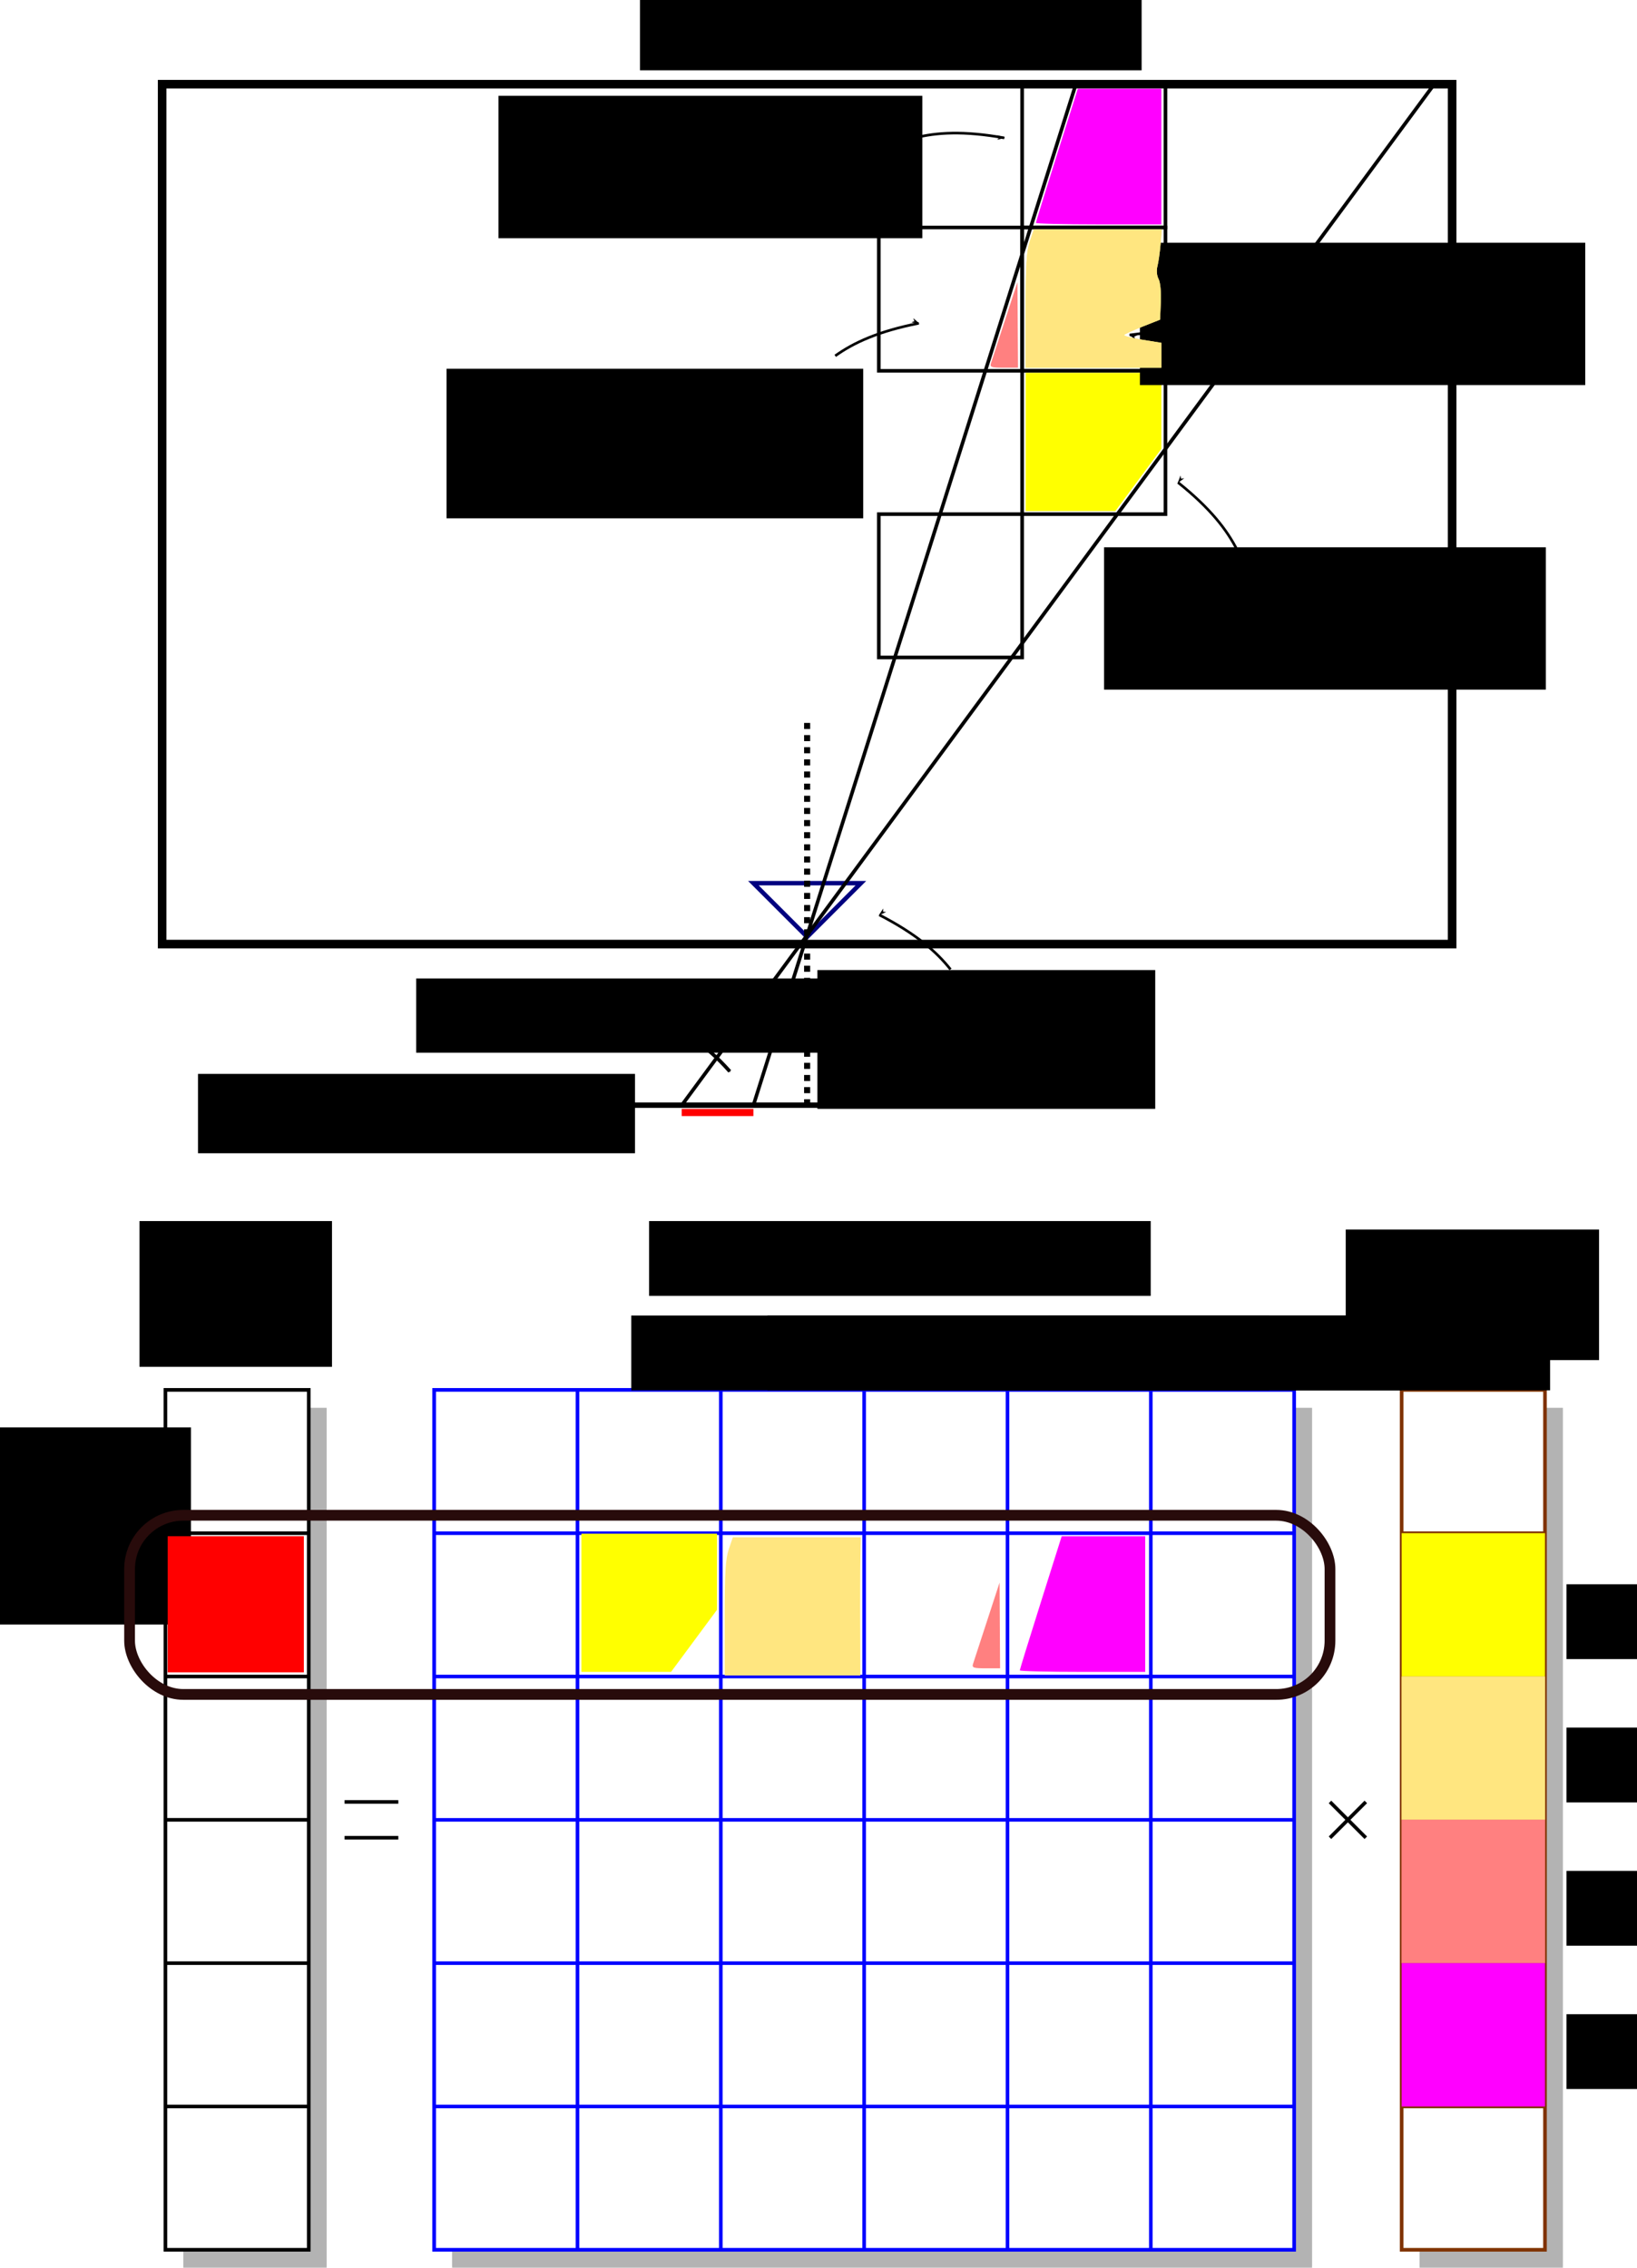 <?xml version="1.0" encoding="UTF-8" standalone="no"?>
<!-- Created with Inkscape (http://www.inkscape.org/) -->

<svg
   xmlns:dc="http://purl.org/dc/elements/1.1/"
   xmlns:cc="http://creativecommons.org/ns#"
   xmlns:rdf="http://www.w3.org/1999/02/22-rdf-syntax-ns#"
   xmlns:svg="http://www.w3.org/2000/svg"
   xmlns="http://www.w3.org/2000/svg"
   xmlns:xlink="http://www.w3.org/1999/xlink"
   xmlns:sodipodi="http://sodipodi.sourceforge.net/DTD/sodipodi-0.dtd"
   xmlns:inkscape="http://www.inkscape.org/namespaces/inkscape"
   width="456.843"
   height="632.919"
   id="svg2"
   version="1.1"
   inkscape:version="0.48.2 r9819"
   sodipodi:docname="sensor.svg"
   style="display:inline">
  <defs
     id="defs4">
    <pattern
       inkscape:collect="always"
       xlink:href="#pattern6591"
       id="pattern6595"
       patternTransform="matrix(5.5,0,0,5.5,1469.003,195.231)" />
    <pattern
       inkscape:collect="always"
       xlink:href="#pattern6585"
       id="pattern6591"
       patternTransform="matrix(5.5,0,0,5.5,1469.003,195.231)" />
    <pattern
       inkscape:collect="always"
       xlink:href="#pattern6585"
       id="pattern6589"
       patternTransform="matrix(2.5,0,0,3,1469.003,155.231)" />
    <pattern
       inkscape:collect="always"
       xlink:href="#pattern6579"
       id="pattern6585"
       patternTransform="matrix(2.5,0,0,3,1469.003,155.231)" />
    <pattern
       inkscape:collect="always"
       xlink:href="#pattern6579"
       id="pattern6583"
       patternTransform="matrix(4,0,0,4,1469.003,115.231)" />
    <pattern
       inkscape:collect="always"
       xlink:href="#Polkadots-large"
       id="pattern6579"
       patternTransform="matrix(4,0,0,4,1469.003,115.231)" />
    <pattern
       inkscape:stockid="Polka dots, large"
       id="Polkadots-large"
       patternTransform="translate(0,0) scale(10,10)"
       height="10"
       width="10"
       patternUnits="userSpaceOnUse"
       inkscape:collect="always">
      <circle
         id="circle5930"
         r="0.45"
         cy="0.810"
         cx="2.567"
         style="fill:black;stroke:none" />
      <circle
         id="circle5932"
         r="0.45"
         cy="2.33"
         cx="3.048"
         style="fill:black;stroke:none" />
      <circle
         id="circle5934"
         r="0.45"
         cy="2.415"
         cx="4.418"
         style="fill:black;stroke:none" />
      <circle
         id="circle5936"
         r="0.45"
         cy="3.029"
         cx="1.844"
         style="fill:black;stroke:none" />
      <circle
         id="circle5938"
         r="0.45"
         cy="1.363"
         cx="6.08"
         style="fill:black;stroke:none" />
      <circle
         id="circle5940"
         r="0.45"
         cy="4.413"
         cx="5.819"
         style="fill:black;stroke:none" />
      <circle
         id="circle5942"
         r="0.45"
         cy="4.048"
         cx="4.305"
         style="fill:black;stroke:none" />
      <circle
         id="circle5944"
         r="0.45"
         cy="3.045"
         cx="5.541"
         style="fill:black;stroke:none" />
      <circle
         id="circle5946"
         r="0.45"
         cy="5.527"
         cx="4.785"
         style="fill:black;stroke:none" />
      <circle
         id="circle5948"
         r="0.45"
         cy="5.184"
         cx="2.667"
         style="fill:black;stroke:none" />
      <circle
         id="circle5950"
         r="0.45"
         cy="1.448"
         cx="7.965"
         style="fill:black;stroke:none" />
      <circle
         id="circle5952"
         r="0.45"
         cy="5.049"
         cx="7.047"
         style="fill:black;stroke:none" />
      <circle
         id="circle5954"
         r="0.45"
         cy="0.895"
         cx="4.340"
         style="fill:black;stroke:none" />
      <circle
         id="circle5956"
         r="0.45"
         cy="0.340"
         cx="7.125"
         style="fill:black;stroke:none" />
      <circle
         id="circle5958"
         r="0.45"
         cy="1.049"
         cx="9.553"
         style="fill:black;stroke:none" />
      <circle
         id="circle5960"
         r="0.45"
         cy="2.689"
         cx="7.006"
         style="fill:black;stroke:none" />
      <circle
         id="circle5962"
         r="0.45"
         cy="2.689"
         cx="8.909"
         style="fill:black;stroke:none" />
      <circle
         id="circle5964"
         r="0.45"
         cy="4.407"
         cx="9.315"
         style="fill:black;stroke:none" />
      <circle
         id="circle5966"
         r="0.45"
         cy="3.870"
         cx="7.820"
         style="fill:black;stroke:none" />
      <circle
         id="circle5968"
         r="0.45"
         cy="5.948"
         cx="8.270"
         style="fill:black;stroke:none" />
      <circle
         id="circle5970"
         r="0.45"
         cy="7.428"
         cx="7.973"
         style="fill:black;stroke:none" />
      <circle
         id="circle5972"
         r="0.45"
         cy="8.072"
         cx="9.342"
         style="fill:black;stroke:none" />
      <circle
         id="circle5974"
         r="0.45"
         cy="9.315"
         cx="8.206"
         style="fill:black;stroke:none" />
      <circle
         id="circle5976"
         r="0.45"
         cy="9.475"
         cx="9.682"
         style="fill:black;stroke:none" />
      <circle
         id="circle5978"
         r="0.45"
         cy="6.186"
         cx="9.688"
         style="fill:black;stroke:none" />
      <circle
         id="circle5980"
         r="0.45"
         cy="6.296"
         cx="3.379"
         style="fill:black;stroke:none" />
      <circle
         id="circle5982"
         r="0.45"
         cy="8.204"
         cx="2.871"
         style="fill:black;stroke:none" />
      <circle
         id="circle5984"
         r="0.45"
         cy="8.719"
         cx="4.59"
         style="fill:black;stroke:none" />
      <circle
         id="circle5986"
         r="0.45"
         cy="9.671"
         cx="3.181"
         style="fill:black;stroke:none" />
      <circle
         id="circle5988"
         r="0.45"
         cy="7.315"
         cx="5.734"
         style="fill:black;stroke:none" />
      <circle
         id="circle5990"
         r="0.45"
         cy="6.513"
         cx="6.707"
         style="fill:black;stroke:none" />
      <circle
         id="circle5992"
         r="0.45"
         cy="9.670"
         cx="5.730"
         style="fill:black;stroke:none" />
      <circle
         id="circle5994"
         r="0.45"
         cy="8.373"
         cx="6.535"
         style="fill:black;stroke:none" />
      <circle
         id="circle5996"
         r="0.45"
         cy="7.154"
         cx="4.37"
         style="fill:black;stroke:none" />
      <circle
         id="circle5998"
         r="0.45"
         cy="7.25"
         cx="0.622"
         style="fill:black;stroke:none" />
      <circle
         id="circle6000"
         r="0.45"
         cy="5.679"
         cx="0.831"
         style="fill:black;stroke:none" />
      <circle
         id="circle6002"
         r="0.45"
         cy="8.519"
         cx="1.257"
         style="fill:black;stroke:none" />
      <circle
         id="circle6004"
         r="0.45"
         cy="6.877"
         cx="1.989"
         style="fill:black;stroke:none" />
      <circle
         id="circle6006"
         r="0.45"
         cy="3.181"
         cx="0.374"
         style="fill:black;stroke:none" />
      <circle
         id="circle6008"
         r="0.45"
         cy="1.664"
         cx="1.166"
         style="fill:black;stroke:none" />
      <circle
         id="circle6010"
         r="0.45"
         cy="0.093"
         cx="1.151"
         style="fill:black;stroke:none" />
      <circle
         id="circle6012"
         r="0.45"
         cy="10.093"
         cx="1.151"
         style="fill:black;stroke:none" />
      <circle
         id="circle6014"
         r="0.45"
         cy="4.451"
         cx="1.302"
         style="fill:black;stroke:none" />
      <circle
         id="circle6016"
         r="0.45"
         cy="3.763"
         cx="3.047"
         style="fill:black;stroke:none" />
    </pattern>
    <pattern
       inkscape:collect="always"
       xlink:href="#pattern6332"
       id="pattern6483"
       patternTransform="matrix(4.395,2.616,-8.79,14.767,29.003,15.231)" />
    <pattern
       inkscape:collect="always"
       xlink:href="#Strips1_1"
       id="pattern6332"
       patternTransform="matrix(7.292,6.843,-6.843,7.292,29.003,15.231)" />
    <pattern
       inkscape:stockid="Stripes 1:1"
       id="Strips1_1"
       patternTransform="translate(0,0) scale(10,10)"
       height="1"
       width="2"
       patternUnits="userSpaceOnUse"
       inkscape:collect="always">
      <rect
         id="rect5480"
         height="2"
         width="1"
         y="-0.5"
         x="0"
         style="fill:black;stroke:none" />
    </pattern>
    <marker
       inkscape:stockid="Arrow1Mstart"
       orient="auto"
       refY="0"
       refX="0"
       id="Arrow1Mstart"
       style="overflow:visible">
      <path
         id="path3853"
         d="M 0,0 5,-5 -12.5,0 5,5 0,0 z"
         style="fill-rule:evenodd;stroke:#000000;stroke-width:1pt;marker-start:none"
         transform="matrix(0.4,0,0,0.4,4,0)"
         inkscape:connector-curvature="0" />
    </marker>
    <marker
       inkscape:stockid="Arrow1Lstart"
       orient="auto"
       refY="0"
       refX="0"
       id="Arrow1Lstart"
       style="overflow:visible">
      <path
         id="path3847"
         d="M 0,0 5,-5 -12.5,0 5,5 0,0 z"
         style="fill-rule:evenodd;stroke:#000000;stroke-width:1pt;marker-start:none"
         transform="matrix(0.8,0,0,0.8,10,0)"
         inkscape:connector-curvature="0" />
    </marker>
    <marker
       inkscape:stockid="Arrow2Lend"
       orient="auto"
       refY="0"
       refX="0"
       id="Arrow2Lend"
       style="overflow:visible">
      <path
         id="path3868"
         style="font-size:12px;fill-rule:evenodd;stroke-width:0.625;stroke-linejoin:round"
         d="M 8.719,4.034 -2.207,0.016 8.719,-4.002 c -1.745,2.372 -1.735,5.617 -6e-7,8.035 z"
         transform="matrix(-1.1,0,0,-1.1,-1.1,0)"
         inkscape:connector-curvature="0" />
    </marker>
    <linearGradient
       id="linearGradient3885">
      <stop
         id="stop3887"
         offset="0"
         style="stop-color:#3234e7;stop-opacity:0.554;" />
      <stop
         id="stop3889"
         offset="1"
         style="stop-color:#fbfaff;stop-opacity:1;" />
    </linearGradient>
    <linearGradient
       id="linearGradient5178">
      <stop
         style="stop-color:#ffffff;stop-opacity:1;"
         offset="0"
         id="stop5180" />
      <stop
         style="stop-color:#ffffff;stop-opacity:0;"
         offset="1"
         id="stop5182" />
    </linearGradient>
    <marker
       inkscape:stockid="Arrow1Mend"
       orient="auto"
       refY="0"
       refX="0"
       id="Arrow1Mend"
       style="overflow:visible">
      <path
         id="path3782"
         d="M 0,0 5,-5 -12.5,0 5,5 0,0 z"
         style="fill-rule:evenodd;stroke:#000000;stroke-width:1pt;marker-start:none"
         transform="matrix(-0.4,0,0,-0.4,-4,0)"
         inkscape:connector-curvature="0" />
    </marker>
    <marker
       inkscape:stockid="Arrow1Mend"
       orient="auto"
       refY="0"
       refX="0"
       id="Arrow1Mend-6"
       style="overflow:visible">
      <path
         inkscape:connector-curvature="0"
         id="path3782-5"
         d="M 0,0 5,-5 -12.5,0 5,5 0,0 z"
         style="fill-rule:evenodd;stroke:#000000;stroke-width:1pt;marker-start:none"
         transform="matrix(-0.4,0,0,-0.4,-4,0)" />
    </marker>
    <marker
       inkscape:stockid="Arrow1Mend"
       orient="auto"
       refY="0"
       refX="0"
       id="Arrow1Mend-8"
       style="overflow:visible">
      <path
         inkscape:connector-curvature="0"
         id="path3782-59"
         d="M 0,0 5,-5 -12.5,0 5,5 0,0 z"
         style="fill-rule:evenodd;stroke:#000000;stroke-width:1pt;marker-start:none"
         transform="matrix(-0.4,0,0,-0.4,-4,0)" />
    </marker>
    <marker
       inkscape:stockid="Arrow1Lstart"
       orient="auto"
       refY="0"
       refX="0"
       id="Arrow1Lstart-0"
       style="overflow:visible">
      <path
         id="path3847-4"
         d="M 0,0 5,-5 -12.5,0 5,5 0,0 z"
         style="fill-rule:evenodd;stroke:#000000;stroke-width:1pt;marker-start:none"
         transform="matrix(0.8,0,0,0.8,10,0)"
         inkscape:connector-curvature="0" />
    </marker>
    <marker
       inkscape:stockid="Arrow1Lstart"
       orient="auto"
       refY="0"
       refX="0"
       id="Arrow1Lstart-6"
       style="overflow:visible">
      <path
         id="path3847-42"
         d="M 0,0 5,-5 -12.5,0 5,5 0,0 z"
         style="fill-rule:evenodd;stroke:#000000;stroke-width:1pt;marker-start:none"
         transform="matrix(0.8,0,0,0.8,10,0)"
         inkscape:connector-curvature="0" />
    </marker>
    <marker
       inkscape:stockid="Arrow1Lstart"
       orient="auto"
       refY="0"
       refX="0"
       id="Arrow1Lstart-9"
       style="overflow:visible">
      <path
         id="path3847-5"
         d="M 0,0 5,-5 -12.5,0 5,5 0,0 z"
         style="fill-rule:evenodd;stroke:#000000;stroke-width:1pt;marker-start:none"
         transform="matrix(0.8,0,0,0.8,10,0)"
         inkscape:connector-curvature="0" />
    </marker>
    <marker
       inkscape:stockid="Arrow1Lstart"
       orient="auto"
       refY="0"
       refX="0"
       id="Arrow1Lstart-2"
       style="overflow:visible">
      <path
         id="path3847-9"
         d="M 0,0 5,-5 -12.5,0 5,5 0,0 z"
         style="fill-rule:evenodd;stroke:#000000;stroke-width:1pt;marker-start:none"
         transform="matrix(0.8,0,0,0.8,10,0)"
         inkscape:connector-curvature="0" />
    </marker>
    <marker
       inkscape:stockid="Arrow1Lstart"
       orient="auto"
       refY="0"
       refX="0"
       id="Arrow1Lstart-1"
       style="overflow:visible">
      <path
         id="path3847-0"
         d="M 0,0 5,-5 -12.5,0 5,5 0,0 z"
         style="fill-rule:evenodd;stroke:#000000;stroke-width:1pt;marker-start:none"
         transform="matrix(0.8,0,0,0.8,10,0)"
         inkscape:connector-curvature="0" />
    </marker>
    <marker
       inkscape:stockid="Arrow1Lstart"
       orient="auto"
       refY="0"
       refX="0"
       id="marker4886"
       style="overflow:visible">
      <path
         id="path4888"
         d="M 0,0 5,-5 -12.5,0 5,5 0,0 z"
         style="fill-rule:evenodd;stroke:#000000;stroke-width:1pt;marker-start:none"
         transform="matrix(0.8,0,0,0.8,10,0)"
         inkscape:connector-curvature="0" />
    </marker>
    <marker
       inkscape:stockid="Arrow1Lstart"
       orient="auto"
       refY="0"
       refX="0"
       id="marker4890"
       style="overflow:visible">
      <path
         id="path4892"
         d="M 0,0 5,-5 -12.5,0 5,5 0,0 z"
         style="fill-rule:evenodd;stroke:#000000;stroke-width:1pt;marker-start:none"
         transform="matrix(0.8,0,0,0.8,10,0)"
         inkscape:connector-curvature="0" />
    </marker>
    <marker
       inkscape:stockid="Arrow1Lstart"
       orient="auto"
       refY="0"
       refX="0"
       id="marker4894"
       style="overflow:visible">
      <path
         id="path4896"
         d="M 0,0 5,-5 -12.5,0 5,5 0,0 z"
         style="fill-rule:evenodd;stroke:#000000;stroke-width:1pt;marker-start:none"
         transform="matrix(0.8,0,0,0.8,10,0)"
         inkscape:connector-curvature="0" />
    </marker>
    <marker
       inkscape:stockid="Arrow1Lstart"
       orient="auto"
       refY="0"
       refX="0"
       id="marker4898"
       style="overflow:visible">
      <path
         id="path4900"
         d="M 0,0 5,-5 -12.5,0 5,5 0,0 z"
         style="fill-rule:evenodd;stroke:#000000;stroke-width:1pt;marker-start:none"
         transform="matrix(0.8,0,0,0.8,10,0)"
         inkscape:connector-curvature="0" />
    </marker>
    <marker
       inkscape:stockid="Arrow1Mstart"
       orient="auto"
       refY="0"
       refX="0"
       id="Arrow1Mstart-4"
       style="overflow:visible">
      <path
         inkscape:connector-curvature="0"
         id="path3853-4"
         d="M 0,0 5,-5 -12.5,0 5,5 0,0 z"
         style="fill-rule:evenodd;stroke:#000000;stroke-width:1pt;marker-start:none"
         transform="matrix(0.4,0,0,0.4,4,0)" />
    </marker>
    <marker
       inkscape:stockid="Arrow1Mend"
       orient="auto"
       refY="0"
       refX="0"
       id="Arrow1Mend-8-6"
       style="overflow:visible">
      <path
         inkscape:connector-curvature="0"
         id="path3782-59-4"
         d="M 0,0 5,-5 -12.5,0 5,5 0,0 z"
         style="fill-rule:evenodd;stroke:#000000;stroke-width:1pt;marker-start:none"
         transform="matrix(-0.4,0,0,-0.4,-4,0)" />
    </marker>
    <marker
       inkscape:stockid="Arrow1Lstart"
       orient="auto"
       refY="0"
       refX="0"
       id="Arrow1Lstart-67"
       style="overflow:visible">
      <path
         id="path3847-3"
         d="M 0,0 5,-5 -12.5,0 5,5 0,0 z"
         style="fill-rule:evenodd;stroke:#000000;stroke-width:1pt;marker-start:none"
         transform="matrix(0.8,0,0,0.8,10,0)"
         inkscape:connector-curvature="0" />
    </marker>
    <marker
       inkscape:stockid="Arrow1Mend"
       orient="auto"
       refY="0"
       refX="0"
       id="Arrow1Mend-8-1"
       style="overflow:visible">
      <path
         inkscape:connector-curvature="0"
         id="path3782-59-7"
         d="M 0,0 5,-5 -12.5,0 5,5 0,0 z"
         style="fill-rule:evenodd;stroke:#000000;stroke-width:1pt;marker-start:none"
         transform="matrix(-0.4,0,0,-0.4,-4,0)" />
    </marker>
    <marker
       inkscape:stockid="Arrow1Lstart"
       orient="auto"
       refY="0"
       refX="0"
       id="Arrow1Lstart-17"
       style="overflow:visible">
      <path
         id="path3847-40"
         d="M 0,0 5,-5 -12.5,0 5,5 0,0 z"
         style="fill-rule:evenodd;stroke:#000000;stroke-width:1pt;marker-start:none"
         transform="matrix(0.8,0,0,0.8,10,0)"
         inkscape:connector-curvature="0" />
    </marker>
    <marker
       inkscape:stockid="Arrow1Mend"
       orient="auto"
       refY="0"
       refX="0"
       id="Arrow1Mend-4"
       style="overflow:visible">
      <path
         id="path3782-55"
         d="M 0,0 5,-5 -12.5,0 5,5 0,0 z"
         style="fill-rule:evenodd;stroke:#000000;stroke-width:1pt;marker-start:none"
         transform="matrix(-0.4,0,0,-0.4,-4,0)"
         inkscape:connector-curvature="0" />
    </marker>
    <marker
       inkscape:stockid="Arrow1Mend"
       orient="auto"
       refY="0"
       refX="0"
       id="marker3062"
       style="overflow:visible">
      <path
         id="path3064"
         d="M 0,0 5,-5 -12.5,0 5,5 0,0 z"
         style="fill-rule:evenodd;stroke:#000000;stroke-width:1pt;marker-start:none"
         transform="matrix(-0.4,0,0,-0.4,-4,0)"
         inkscape:connector-curvature="0" />
    </marker>
    <marker
       inkscape:stockid="Arrow1Mend"
       orient="auto"
       refY="0"
       refX="0"
       id="marker3066"
       style="overflow:visible">
      <path
         id="path3068"
         d="M 0,0 5,-5 -12.5,0 5,5 0,0 z"
         style="fill-rule:evenodd;stroke:#000000;stroke-width:1pt;marker-start:none"
         transform="matrix(-0.4,0,0,-0.4,-4,0)"
         inkscape:connector-curvature="0" />
    </marker>
    <radialGradient
       inkscape:collect="always"
       xlink:href="#linearGradient8662"
       id="radialGradient8668"
       cx="24.837"
       cy="36.421"
       fx="24.837"
       fy="36.421"
       r="15.645"
       gradientTransform="matrix(1,0,0,0.537,0,16.873)"
       gradientUnits="userSpaceOnUse" />
    <linearGradient
       id="linearGradient8662"
       inkscape:collect="always">
      <stop
         id="stop8664"
         offset="0"
         style="stop-color:#000000;stop-opacity:1;" />
      <stop
         id="stop8666"
         offset="1"
         style="stop-color:#000000;stop-opacity:0;" />
    </linearGradient>
    <radialGradient
       inkscape:collect="always"
       xlink:href="#linearGradient2591"
       id="radialGradient4554"
       gradientUnits="userSpaceOnUse"
       gradientTransform="matrix(0.843,0,0,1.02,37.427,-31.723)"
       cx="22.292"
       cy="32.798"
       fx="22.292"
       fy="32.798"
       r="16.956" />
    <linearGradient
       id="linearGradient2591">
      <stop
         id="stop2593"
         offset="0"
         style="stop-color:#729fcf;stop-opacity:1;" />
      <stop
         id="stop2595"
         offset="1"
         style="stop-color:#3465a4;stop-opacity:1;" />
    </linearGradient>
    <radialGradient
       inkscape:collect="always"
       xlink:href="#linearGradient8650"
       id="radialGradient4551"
       gradientUnits="userSpaceOnUse"
       gradientTransform="matrix(2.047,0,0,1.558,13.409,-29.653)"
       cx="19.701"
       cy="2.897"
       fx="19.701"
       fy="2.897"
       r="17.171" />
    <linearGradient
       id="linearGradient8650"
       inkscape:collect="always">
      <stop
         id="stop8652"
         offset="0"
         style="stop-color:#ffffff;stop-opacity:1;" />
      <stop
         id="stop8654"
         offset="1"
         style="stop-color:#ffffff;stop-opacity:0;" />
    </linearGradient>
    <marker
       inkscape:stockid="Arrow1Lstart"
       orient="auto"
       refY="0"
       refX="0"
       id="Arrow1Lstart-7"
       style="overflow:visible">
      <path
         id="path3847-6"
         d="M 0,0 5,-5 -12.5,0 5,5 0,0 z"
         style="fill-rule:evenodd;stroke:#000000;stroke-width:1pt;marker-start:none"
         transform="matrix(0.8,0,0,0.8,10,0)"
         inkscape:connector-curvature="0" />
    </marker>
    <marker
       inkscape:stockid="Arrow1Lstart"
       orient="auto"
       refY="0"
       refX="0"
       id="Arrow1Lstart-92"
       style="overflow:visible">
      <path
         id="path3847-7"
         d="M 0,0 5,-5 -12.5,0 5,5 0,0 z"
         style="fill-rule:evenodd;stroke:#000000;stroke-width:1pt;marker-start:none"
         transform="matrix(0.8,0,0,0.8,10,0)"
         inkscape:connector-curvature="0" />
    </marker>
    <marker
       inkscape:stockid="Arrow1Lstart"
       orient="auto"
       refY="0"
       refX="0"
       id="Arrow1Lstart-77"
       style="overflow:visible">
      <path
         id="path3847-93"
         d="M 0,0 5,-5 -12.5,0 5,5 0,0 z"
         style="fill-rule:evenodd;stroke:#000000;stroke-width:1pt;marker-start:none"
         transform="matrix(0.8,0,0,0.8,10,0)"
         inkscape:connector-curvature="0" />
    </marker>
    <marker
       inkscape:stockid="Arrow1Lstart"
       orient="auto"
       refY="0"
       refX="0"
       id="Arrow1Lstart-02"
       style="overflow:visible">
      <path
         id="path3847-48"
         d="M 0,0 5,-5 -12.5,0 5,5 0,0 z"
         style="fill-rule:evenodd;stroke:#000000;stroke-width:1pt;marker-start:none"
         transform="matrix(0.8,0,0,0.8,10,0)"
         inkscape:connector-curvature="0" />
    </marker>
    <marker
       inkscape:stockid="Arrow1Mend"
       orient="auto"
       refY="0"
       refX="0"
       id="Arrow1Mend-8-7"
       style="overflow:visible">
      <path
         inkscape:connector-curvature="0"
         id="path3782-59-40"
         d="M 0,0 5,-5 -12.5,0 5,5 0,0 z"
         style="fill-rule:evenodd;stroke:#000000;stroke-width:1pt;marker-start:none"
         transform="matrix(-0.4,0,0,-0.4,-4,0)" />
    </marker>
    <linearGradient
       id="linearGradient1442">
      <stop
         id="stop1444"
         offset="0"
         style="stop-color:#729fcf;stop-opacity:1;" />
      <stop
         id="stop1446"
         offset="1"
         style="stop-color:#3465a4;stop-opacity:1;" />
    </linearGradient>
  </defs>
  <sodipodi:namedview
     id="base"
     pagecolor="#ffffff"
     bordercolor="#666666"
     borderopacity="1.0"
     inkscape:pageopacity="0.0"
     inkscape:pageshadow="2"
     inkscape:zoom="1.0000001"
     inkscape:cx="170.19368"
     inkscape:cy="368.13387"
     inkscape:document-units="px"
     inkscape:current-layer="layer1"
     showgrid="true"
     inkscape:window-width="1366"
     inkscape:window-height="746"
     inkscape:window-x="-8"
     inkscape:window-y="-8"
     inkscape:window-maximized="1"
     fit-margin-top="0"
     fit-margin-left="0"
     fit-margin-right="0"
     fit-margin-bottom="0"
     inkscape:snap-grids="true"
     inkscape:snap-global="false">
    <inkscape:grid
       type="xygrid"
       id="grid2987"
       empspacing="5"
       visible="true"
       enabled="true"
       snapvisiblegridlinesonly="true" />
  </sodipodi:namedview>
  <g
     inkscape:label="bg"
     inkscape:groupmode="layer"
     id="layer1"
     transform="translate(-493.751,-63.736)"
     style="display:inline">
    <rect
       style="fill:none;stroke:#000000;stroke-width:2.396;stroke-miterlimit:4;stroke-opacity:1;stroke-dasharray:none;stroke-dashoffset:0"
       id="rect2985"
       width="360"
       height="240"
       x="539.003"
       y="87.231"
       ry="0" />
    <path
       inkscape:connector-curvature="0"
       id="path4013"
       d="m 719.003,325.231 15,-15 -30,0 z"
       style="fill:none;stroke:#000080;stroke-width:1.225px;stroke-linecap:butt;stroke-linejoin:miter;stroke-opacity:1" />
    <g
       style="display:inline"
       id="g3912-1"
       transform="matrix(0,-1,1.187,0,140.917,160.231)" />
    <flowRoot
       xml:space="preserve"
       id="flowRoot3276"
       style="font-size:14px;font-style:normal;font-variant:normal;font-weight:normal;font-stretch:normal;line-height:125%;letter-spacing:0px;word-spacing:0px;fill:#000000;fill-opacity:1;stroke:none;display:inline;font-family:Calibri;-inkscape-font-specification:Calibri"
       transform="translate(373.067,-412.739)"><flowRegion
         id="flowRegion3278"><rect
           id="rect3280"
           width="139.996"
           height="20.881"
           x="299.286"
           y="475.219" /></flowRegion><flowPara
         id="flowPara3282">Radiance Map</flowPara></flowRoot>    <flowRoot
       xml:space="preserve"
       id="flowRoot6339-9-1-6"
       style="font-size:14px;font-style:normal;font-variant:normal;font-weight:normal;font-stretch:normal;text-align:center;line-height:125%;letter-spacing:0px;word-spacing:0px;text-anchor:middle;fill:#000000;fill-opacity:1;stroke:none;display:inline;font-family:Calibri;-inkscape-font-specification:Calibri"
       transform="translate(422.581,-140.739)"><flowRegion
         id="flowRegion6341-4-4-5"><rect
           id="rect6343-8-23-0"
           width="94.281"
           height="38.738"
           x="299.286"
           y="475.219"
           style="text-align:center;text-anchor:middle" /></flowRegion><flowPara
         id="flowPara4383-0">camera c</flowPara></flowRoot>    <path
       style="fill:none;stroke:#000000;stroke-width:0.732;stroke-linecap:butt;stroke-linejoin:miter;stroke-miterlimit:4;stroke-opacity:1;stroke-dasharray:none;marker-start:url(#Arrow1Lstart);marker-end:none;display:inline"
       d="m 739.155,319.09 c 10.297,5.311 16,10.323 19.862,15.216"
       id="path2995-5-2-30-2-2-0"
       inkscape:connector-curvature="0"
       sodipodi:nodetypes="cc"
       inkscape:transform-center-x="3.84866"
       inkscape:transform-center-y="6.2359278" />
    <path
       style="fill:none;stroke:#000000;stroke-width:1.527px;stroke-linecap:butt;stroke-linejoin:miter;stroke-opacity:1;display:inline"
       d="m 649.016,372.192 c 139.987,0 139.987,0 139.987,0"
       id="path3961"
       inkscape:connector-curvature="0" />
    <path
       style="fill:none;stroke:#000000;stroke-width:1.694;stroke-linecap:butt;stroke-linejoin:miter;stroke-miterlimit:4;stroke-opacity:1;stroke-dasharray:1.694, 1.694;stroke-dashoffset:0;display:inline"
       d="m 719.003,372.231 0,-108"
       id="path6330"
       inkscape:connector-curvature="0" />
    <flowRoot
       transform="translate(118.722,54.104)"
       style="font-size:14px;font-style:normal;font-variant:normal;font-weight:normal;font-stretch:normal;line-height:125%;letter-spacing:0px;word-spacing:0px;fill:#000000;fill-opacity:1;stroke:none;display:inline;font-family:Calibri;-inkscape-font-specification:Calibri"
       id="flowRoot3854"
       xml:space="preserve"><flowRegion
         id="flowRegion3856"><rect
           y="309.362"
           x="430.286"
           height="22.147"
           width="121.956"
           id="rect3858" /></flowRegion><flowPara
         id="flowPara3860">camera sensor</flowPara></flowRoot>  </g>
  <g
     inkscape:groupmode="layer"
     id="layer2"
     inkscape:label="voxel"
     transform="translate(-493.751,-63.736)"
     style="display:inline">
    <rect
       style="fill:none;stroke:#000000;stroke-width:1;stroke-miterlimit:4;stroke-opacity:1;stroke-dasharray:none;stroke-dashoffset:0;display:inline"
       id="rect4240"
       width="40"
       height="40"
       x="779.003"
       y="167.231" />
    <rect
       style="fill:none;stroke:#000000;stroke-width:1;stroke-miterlimit:4;stroke-opacity:1;stroke-dasharray:none;stroke-dashoffset:0;display:inline"
       id="rect4256"
       width="40"
       height="40"
       x="779.003"
       y="127.231" />
    <rect
       y="127.231"
       x="739.003"
       height="40"
       width="40"
       id="rect4254"
       style="fill:none;stroke:#000000;stroke-width:1;stroke-miterlimit:4;stroke-opacity:1;stroke-dasharray:none;stroke-dashoffset:0;display:inline" />
    <rect
       style="fill:none;stroke:#000000;stroke-width:1;stroke-miterlimit:4;stroke-opacity:1;stroke-dasharray:none;stroke-dashoffset:0;display:inline"
       id="rect4242"
       width="40"
       height="40"
       x="779.003"
       y="87.231" />
    <rect
       style="fill:none;stroke:#000000;stroke-width:1;stroke-miterlimit:4;stroke-opacity:1;stroke-dasharray:none;stroke-dashoffset:0;display:inline"
       id="rect4244"
       width="40"
       height="40"
       x="739.003"
       y="207.231" />
  </g>
  <g
     inkscape:groupmode="layer"
     id="layer4"
     inkscape:label="cone"
     style="display:inline"
     transform="translate(15.252,-48.505)">
    <path
       transform="translate(-509.003,-15.231)"
       style="fill:none;stroke:#000000;stroke-width:1px;stroke-linecap:butt;stroke-linejoin:miter;stroke-opacity:1;display:inline"
       d="m 684.003,372.231 210,-285"
       id="path2995-1"
       inkscape:connector-curvature="0"
       sodipodi:nodetypes="cc" />
    <flowRoot
       xml:space="preserve"
       id="flowRoot6339"
       style="font-size:14px;font-style:normal;font-variant:normal;font-weight:normal;font-stretch:normal;line-height:125%;letter-spacing:0px;word-spacing:0px;fill:#000000;fill-opacity:1;stroke:none;display:inline;font-family:Calibri;-inkscape-font-specification:Calibri"
       transform="translate(-176.392,-154.619)"><flowRegion
         id="flowRegion6341"><rect
           id="rect6343"
           width="116.286"
           height="20.714"
           x="277.286"
           y="476.219" /></flowRegion><flowPara
         id="flowPara6345">pixel ${\bf \Theta}$</flowPara></flowRoot>    <path
       transform="translate(-509.003,-15.231)"
       sodipodi:nodetypes="cc"
       inkscape:connector-curvature="0"
       id="path3959"
       d="m 679.003,352.231 c 6.079,-0.086 10.963,2.196 18.415,10.53"
       style="fill:none;stroke:#000000;stroke-width:1px;stroke-linecap:butt;stroke-linejoin:miter;stroke-opacity:1;marker-mid:none;marker-end:url(#Arrow1Mend-8);display:inline" />
    <rect
       transform="translate(-509.003,-15.231)"
       style="fill:#ff0000;fill-opacity:1;stroke:none;display:inline"
       id="rect5081"
       width="20"
       height="2"
       x="684.003"
       y="373.231" />
    <path
       transform="translate(-509.003,-15.231)"
       style="fill:none;stroke:#000000;stroke-width:1px;stroke-linecap:butt;stroke-linejoin:miter;stroke-opacity:1;display:inline"
       d="m 704.003,372.231 90,-285"
       id="path2995"
       inkscape:connector-curvature="0"
       sodipodi:nodetypes="cc" />
  </g>
  <g
     inkscape:groupmode="layer"
     id="layer7"
     inkscape:label="mat"
     style="display:inline"
     transform="translate(15.252,-48.505)" />
  <g
     inkscape:groupmode="layer"
     id="layer6"
     inkscape:label="step1"
     style="display:inline"
     transform="translate(15.252,-48.505)">
    <flowRoot
       transform="translate(-6.422,-273.971)"
       style="font-size:14px;font-style:normal;font-variant:normal;font-weight:normal;font-stretch:normal;text-align:center;line-height:125%;letter-spacing:0px;word-spacing:0px;text-anchor:middle;fill:#000000;fill-opacity:1;stroke:none;display:inline;font-family:Calibri;-inkscape-font-specification:Calibri"
       id="flowRoot3317"
       xml:space="preserve"><flowRegion
         id="flowRegion3319"><rect
           style="text-align:center;text-anchor:middle"
           y="475.219"
           x="299.286"
           height="39.738"
           width="123.281"
           id="rect3321" /></flowRegion><flowPara
         id="flowPara3323">contribution of</flowPara><flowPara
         id="flowPara3325">voxel k</flowPara></flowRoot>    <path
       transform="translate(-509.003,-15.231)"
       inkscape:transform-center-y="5.3571428"
       inkscape:transform-center-x="5"
       sodipodi:nodetypes="cc"
       inkscape:connector-curvature="0"
       id="path3327"
       d="m 822.522,198.407 c 9.051,7.232 13.657,13.268 16.481,18.825"
       style="fill:none;stroke:#000000;stroke-width:0.732;stroke-linecap:butt;stroke-linejoin:miter;stroke-miterlimit:4;stroke-opacity:1;stroke-dasharray:none;marker-start:url(#Arrow1Lstart);marker-end:none;display:inline" />
    <path
       inkscape:connector-curvature="0"
       id="path3308"
       d="m 270.99,171.847 0,-19.286 18.929,0 18.929,0 0,10.617 0,10.617 -6.414,8.669 -6.414,8.669 -12.515,0 -12.515,0 0,-19.286 z"
       style="fill:#ffff00;fill-opacity:1;stroke:none;display:inline" />
  </g>
  <g
     inkscape:groupmode="layer"
     id="layer8"
     inkscape:label="step2"
     style="display:inline"
     transform="translate(15.252,-48.505)">
    <flowRoot
       xml:space="preserve"
       id="flowRoot6339-9-1-3-1"
       style="font-size:14px;font-style:normal;font-variant:normal;font-weight:normal;font-stretch:normal;text-align:center;line-height:125%;letter-spacing:0px;word-spacing:0px;text-anchor:middle;fill:#000000;fill-opacity:1;stroke:none;display:inline;font-family:Calibri;-inkscape-font-specification:Calibri"
       transform="translate(3.578,-358.971)"><flowRegion
         id="flowRegion6341-4-4-1-9"><rect
           id="rect6343-8-23-2-8"
           width="124.281"
           height="39.738"
           x="299.286"
           y="475.219"
           style="text-align:center;text-anchor:middle" /></flowRegion><flowPara
         id="flowPara6345-8-2-3-6">contribution of</flowPara><flowPara
         id="flowPara4383-3-5">voxel k+1</flowPara></flowRoot>    <path
       transform="translate(-509.003,-15.231)"
       style="fill:none;stroke:#000000;stroke-width:0.732;stroke-linecap:butt;stroke-linejoin:miter;stroke-miterlimit:4;stroke-opacity:1;stroke-dasharray:none;marker-start:url(#Arrow1Lstart);marker-end:none;display:inline"
       d="m 809.003,157.231 c 11.512,-1.304 18.625,-3.961 23.973,-7.162"
       id="path2995-5-2-30-2-2-4-0"
       inkscape:connector-curvature="0"
       sodipodi:nodetypes="cc" />
    <path
       inkscape:connector-curvature="0"
       id="path3321"
       d="m 270.99,135.188 c 0,-12.717 0.23,-16.621 1.139,-19.286 l 1.139,-3.342 17.853,0 17.853,0 -0.344,4.107 c -0.189,2.259 -0.581,5.014 -0.871,6.123 -0.315,1.205 -0.188,2.65 0.317,3.592 0.486,0.908 0.753,3.646 0.629,6.46 l -0.215,4.884 -4.768,1.887 c -2.622,1.038 -4.979,2.098 -5.236,2.355 -0.258,0.258 1.968,0.862 4.946,1.342 l 5.415,0.874 0,3.473 0,3.473 -18.929,0 -18.929,0 0,-15.944 z"
       style="fill:#ffe680;fill-opacity:1;stroke:none;display:inline" />
    <path
       inkscape:connector-curvature="0"
       id="path3323"
       d="m 270.99,135.188 c 0,-12.717 0.23,-16.621 1.139,-19.286 l 1.139,-3.342 17.853,0 17.853,0 -0.344,4.107 c -0.189,2.259 -0.581,5.014 -0.871,6.123 -0.315,1.205 -0.188,2.65 0.317,3.592 0.486,0.908 0.753,3.646 0.629,6.46 l -0.215,4.884 -4.768,1.887 c -2.622,1.038 -4.979,2.098 -5.236,2.355 -0.258,0.258 1.968,0.862 4.946,1.342 l 5.415,0.874 0,3.473 0,3.473 -18.929,0 -18.929,0 0,-15.944 z"
       style="fill:#ffe680;fill-opacity:1;stroke:none;display:inline" />
  </g>
  <g
     inkscape:groupmode="layer"
     id="layer9"
     inkscape:label="step3"
     style="display:inline"
     transform="translate(15.252,-48.505)">
    <flowRoot
       xml:space="preserve"
       id="flowRoot6339-9-1"
       style="font-size:14px;font-style:normal;font-variant:normal;font-weight:normal;font-stretch:normal;text-align:center;line-height:125%;letter-spacing:0px;word-spacing:0px;text-anchor:middle;fill:#000000;fill-opacity:1;stroke:none;display:inline;font-family:Calibri;-inkscape-font-specification:Calibri"
       transform="translate(-174.919,-322.789)"><flowRegion
         id="flowRegion6341-4-4"><rect
           id="rect6343-8-23"
           width="116.281"
           height="41.738"
           x="284.286"
           y="474.219"
           style="text-align:center;text-anchor:middle" /></flowRegion><flowPara
         id="flowPara6345-8-2">contribution of</flowPara><flowPara
         id="flowPara4383">voxel k+2</flowPara></flowRoot>    <path
       transform="translate(-509.003,-15.231)"
       style="fill:none;stroke:#000000;stroke-width:0.732;stroke-linecap:butt;stroke-linejoin:miter;stroke-miterlimit:4;stroke-opacity:1;stroke-dasharray:none;marker-start:url(#Arrow1Lstart);marker-end:none;display:inline"
       d="m 750.151,153.966 c -11.368,2.237 -18.24,5.465 -23.31,9.09"
       id="path2995-5-2-30-2-2"
       inkscape:connector-curvature="0"
       sodipodi:nodetypes="cc" />
    <path
       inkscape:connector-curvature="0"
       id="path3314"
       d="m 261.3,149.882 c 0.224,-0.688 1.98,-6.071 3.904,-11.964 l 3.498,-10.714 0.072,11.964 0.072,11.964 -3.977,0 c -3.466,0 -3.925,-0.161 -3.57,-1.25 z"
       style="fill:#ff8080;fill-opacity:1;stroke:none;display:inline" />
  </g>
  <g
     inkscape:groupmode="layer"
     id="layer10"
     inkscape:label="step4"
     style="display:inline"
     transform="translate(15.252,-48.505)">
    <path
       inkscape:connector-curvature="0"
       id="path3318"
       d="m 273.847,110.707 c 0,-0.234 2.63,-8.752 5.845,-18.929 l 5.845,-18.503 11.655,0 11.655,0 0,18.929 0,18.929 -17.5,0 c -9.625,0 -17.5,-0.192 -17.5,-0.426 z"
       style="fill:#ff00ff;fill-opacity:1;stroke:none;display:inline" />
    <flowRoot
       xml:space="preserve"
       id="flowRoot6339-9-1-3"
       style="font-size:14px;font-style:normal;font-variant:normal;font-weight:normal;font-stretch:normal;text-align:center;line-height:125%;letter-spacing:0px;word-spacing:0px;text-anchor:middle;fill:#000000;fill-opacity:1;stroke:none;display:inline;font-family:Calibri;-inkscape-font-specification:Calibri"
       transform="translate(-151.422,-398.971)"><flowRegion
         id="flowRegion6341-4-4-1"><rect
           id="rect6343-8-23-2"
           width="118.281"
           height="39.738"
           x="275.286"
           y="474.219"
           style="text-align:center;text-anchor:middle" /></flowRegion><flowPara
         id="flowPara6345-8-2-3">contribution of</flowPara><flowPara
         id="flowPara4383-3">voxel k+3</flowPara></flowRoot>    <path
       transform="translate(-509.003,-15.231)"
       style="fill:none;stroke:#000000;stroke-width:0.732;stroke-linecap:butt;stroke-linejoin:miter;stroke-miterlimit:4;stroke-opacity:1;stroke-dasharray:none;marker-start:url(#Arrow1Lstart);marker-end:none;display:inline"
       d="m 774.023,102.227 c -11.404,-2.044 -18.98,-1.533 -25.02,0.004"
       id="path2995-5-2-30-2-2-4"
       inkscape:connector-curvature="0"
       sodipodi:nodetypes="cc" />
  </g>
  <g
     inkscape:groupmode="layer"
     id="layer5"
     inkscape:label="sum"
     transform="translate(-493.751,-63.736)"
     style="display:inline">
    <flowRoot
       transform="translate(664.365,-334.097)"
       style="font-size:14px;font-style:normal;font-variant:normal;font-weight:normal;font-stretch:normal;line-height:125%;letter-spacing:0px;word-spacing:0px;fill:#000000;fill-opacity:1;stroke:none;display:inline;font-family:Calibri;-inkscape-font-specification:Calibri"
       id="flowRoot4653"
       xml:space="preserve"><flowRegion
         id="flowRegion4655"><rect
           y="475.219"
           x="299.286"
           height="20.881"
           width="139.996"
           id="rect4657" /></flowRegion><flowPara
         id="flowPara4659" /></flowRoot>    <rect
       style="fill:#b3b3b3;fill-opacity:1;stroke:none;display:inline"
       id="rect4271-5"
       width="40"
       height="240"
       x="889.913"
       y="456.655" />
    <rect
       style="fill:#b3b3b3;fill-opacity:1;stroke:none;display:inline"
       id="rect4271-1"
       width="240"
       height="240"
       x="619.913"
       y="456.655" />
    <rect
       style="fill:#b3b3b3;fill-opacity:1;stroke:none;display:inline"
       id="rect4271"
       width="40"
       height="240"
       x="544.913"
       y="456.655" />
    <g
       id="g3177"
       transform="translate(-344.09,346.423)"
       style="fill:#ffffff;stroke:#0000ff;stroke-opacity:1;display:inline">
      <rect
         transform="translate(509.003,-9.769)"
         y="115"
         x="450"
         height="240"
         width="240"
         id="rect3114"
         style="fill:#ffffff;stroke:#0000ff;stroke-width:1.016;stroke-miterlimit:4;stroke-opacity:1;stroke-dasharray:none;stroke-dashoffset:0" />
      <path
         style="fill:#ffffff;stroke:#0000ff;stroke-width:1px;stroke-linecap:butt;stroke-linejoin:miter;stroke-opacity:1"
         d="m 999.003,105.231 c 0,240 0,240 0,240"
         id="path3118"
         inkscape:connector-curvature="0" />
      <path
         style="fill:#ffffff;stroke:#0000ff;stroke-width:1px;stroke-linecap:butt;stroke-linejoin:miter;stroke-opacity:1"
         d="m 1039.003,105.231 c 0,240 0,240 0,240"
         id="path3120"
         inkscape:connector-curvature="0" />
      <path
         style="fill:#ffffff;stroke:#0000ff;stroke-width:1px;stroke-linecap:butt;stroke-linejoin:miter;stroke-opacity:1"
         d="m 1079.003,105.231 c 0,240 0,240 0,240"
         id="path3122"
         inkscape:connector-curvature="0" />
      <path
         style="fill:#ffffff;stroke:#0000ff;stroke-width:1px;stroke-linecap:butt;stroke-linejoin:miter;stroke-opacity:1"
         d="m 1119.003,105.231 c 0,240 0,240 0,240"
         id="path3124"
         inkscape:connector-curvature="0" />
      <path
         inkscape:connector-curvature="0"
         id="path3116"
         d="m 1159.003,105.231 c 0,240 0,240 0,240"
         style="fill:#ffffff;stroke:#0000ff;stroke-width:1px;stroke-linecap:butt;stroke-linejoin:miter;stroke-opacity:1" />
      <g
         transform="matrix(0,-1,1,0,923.772,1369.235)"
         id="g3156"
         style="fill:#ffffff;stroke:#0000ff;stroke-opacity:1">
        <path
           inkscape:connector-curvature="0"
           id="path3118-7"
           d="m 1064.003,35.231 c 0,240 0,240 0,240"
           style="fill:#ffffff;stroke:#0000ff;stroke-width:1px;stroke-linecap:butt;stroke-linejoin:miter;stroke-opacity:1;display:inline" />
        <path
           inkscape:connector-curvature="0"
           id="path3120-4"
           d="m 1104.003,35.231 c 0,240 0,240 0,240"
           style="fill:#ffffff;stroke:#0000ff;stroke-width:1px;stroke-linecap:butt;stroke-linejoin:miter;stroke-opacity:1;display:inline" />
        <path
           inkscape:connector-curvature="0"
           id="path3122-0"
           d="m 1144.003,35.231 c 0,240 0,240 0,240"
           style="fill:#ffffff;stroke:#0000ff;stroke-width:1px;stroke-linecap:butt;stroke-linejoin:miter;stroke-opacity:1;display:inline" />
        <path
           inkscape:connector-curvature="0"
           id="path3124-9"
           d="m 1184.003,35.231 c 0,240 0,240 0,240"
           style="fill:#ffffff;stroke:#0000ff;stroke-width:1px;stroke-linecap:butt;stroke-linejoin:miter;stroke-opacity:1;display:inline" />
        <path
           style="fill:#ffffff;stroke:#0000ff;stroke-width:1px;stroke-linecap:butt;stroke-linejoin:miter;stroke-opacity:1;display:inline"
           d="m 1224.003,35.231 c 0,240 0,240 0,240"
           id="path3116-4"
           inkscape:connector-curvature="0" />
      </g>
    </g>
    <g
       transform="translate(-334.09,346.423)"
       id="g3254"
       style="fill:#ffffff;stroke:#803300;display:inline">
      <rect
         style="fill:#ffffff;stroke:#803300;stroke-width:1.016;stroke-miterlimit:4;stroke-opacity:1;stroke-dasharray:none;stroke-dashoffset:0"
         id="rect3256"
         width="40"
         height="240"
         x="710"
         y="115"
         transform="translate(509.003,-9.769)" />
      <path
         inkscape:connector-curvature="0"
         id="path3258"
         d="m 1219.003,145.231 c 40,0 40,0 40,0"
         style="fill:#ffffff;stroke:#803300;stroke-width:1px;stroke-linecap:butt;stroke-linejoin:miter;stroke-opacity:1" />
      <path
         inkscape:connector-curvature="0"
         id="path3260"
         d="m 1219.003,185.231 c 40,0 40,0 40,0"
         style="fill:#ffffff;stroke:#803300;stroke-width:1px;stroke-linecap:butt;stroke-linejoin:miter;stroke-opacity:1" />
      <path
         inkscape:connector-curvature="0"
         id="path3262"
         d="m 1219.003,225.231 c 40,0 40,0 40,0"
         style="fill:#ffffff;stroke:#803300;stroke-width:1px;stroke-linecap:butt;stroke-linejoin:miter;stroke-opacity:1" />
      <path
         inkscape:connector-curvature="0"
         id="path3264"
         d="m 1219.003,265.231 c 40,0 40,0 40,0"
         style="fill:#ffffff;stroke:#803300;stroke-width:1px;stroke-linecap:butt;stroke-linejoin:miter;stroke-opacity:1" />
      <path
         style="fill:#ffffff;stroke:#803300;stroke-width:1px;stroke-linecap:butt;stroke-linejoin:miter;stroke-opacity:1"
         d="m 1219.003,305.231 c 40,0 40,0 40,0"
         id="path3266"
         inkscape:connector-curvature="0" />
    </g>
    <g
       id="g3203"
       transform="translate(-679.09,346.423)"
       style="fill:#ffffff;display:inline">
      <rect
         transform="translate(509.003,-9.769)"
         y="115"
         x="710"
         height="240"
         width="40"
         id="rect3191"
         style="fill:#ffffff;stroke:#000000;stroke-width:1.016;stroke-miterlimit:4;stroke-opacity:1;stroke-dasharray:none;stroke-dashoffset:0" />
      <path
         style="fill:#ffffff;stroke:#000000;stroke-width:1px;stroke-linecap:butt;stroke-linejoin:miter;stroke-opacity:1"
         d="m 1219.003,145.231 c 40,0 40,0 40,0"
         id="path3195"
         inkscape:connector-curvature="0" />
      <path
         style="fill:#ffffff;stroke:#000000;stroke-width:1px;stroke-linecap:butt;stroke-linejoin:miter;stroke-opacity:1"
         d="m 1219.003,185.231 c 40,0 40,0 40,0"
         id="path3197"
         inkscape:connector-curvature="0" />
      <path
         style="fill:#ffffff;stroke:#000000;stroke-width:1px;stroke-linecap:butt;stroke-linejoin:miter;stroke-opacity:1"
         d="m 1219.003,225.231 c 40,0 40,0 40,0"
         id="path3199"
         inkscape:connector-curvature="0" />
      <path
         style="fill:#ffffff;stroke:#000000;stroke-width:1px;stroke-linecap:butt;stroke-linejoin:miter;stroke-opacity:1"
         d="m 1219.003,265.231 c 40,0 40,0 40,0"
         id="path3201"
         inkscape:connector-curvature="0" />
      <path
         inkscape:connector-curvature="0"
         id="path3193"
         d="m 1219.003,305.231 c 40,0 40,0 40,0"
         style="fill:#ffffff;stroke:#000000;stroke-width:1px;stroke-linecap:butt;stroke-linejoin:miter;stroke-opacity:1" />
    </g>
    <flowRoot
       transform="translate(570.023,-68.316)"
       style="font-size:14px;font-style:normal;font-variant:normal;font-weight:normal;font-stretch:normal;text-align:center;line-height:125%;letter-spacing:0px;word-spacing:0px;text-anchor:middle;fill:#000000;fill-opacity:1;stroke:none;display:inline;font-family:Calibri;-inkscape-font-specification:Calibri"
       id="flowRoot3297"
       xml:space="preserve"><flowRegion
         id="flowRegion3299"><rect
           y="475.219"
           x="299.286"
           height="36.438"
           width="70.699"
           id="rect3301"
           style="text-align:center;text-anchor:middle" /></flowRegion><flowPara
         id="flowPara3303">Radiance</flowPara><flowPara
         id="flowPara3575">Values</flowPara></flowRoot>    <flowRoot
       transform="translate(375.606,-70.681)"
       style="font-size:14px;font-style:normal;font-variant:normal;font-weight:normal;font-stretch:normal;line-height:125%;letter-spacing:0px;word-spacing:0px;fill:#000000;fill-opacity:1;stroke:none;display:inline;font-family:Calibri;-inkscape-font-specification:Calibri"
       id="flowRoot3268"
       xml:space="preserve"><flowRegion
         id="flowRegion3270"><rect
           y="475.219"
           x="299.286"
           height="20.881"
           width="139.996"
           id="rect3272" /></flowRegion><flowPara
         id="flowPara3274">Projection Matrix</flowPara></flowRoot>    <flowRoot
       xml:space="preserve"
       id="flowRoot6339-9-8"
       style="font-size:14px;font-style:normal;font-variant:normal;font-weight:normal;font-stretch:normal;text-align:center;line-height:125%;letter-spacing:0px;word-spacing:0px;text-anchor:middle;fill:#000000;fill-opacity:1;stroke:none;display:inline;font-family:Calibri;-inkscape-font-specification:Calibri"
       transform="translate(233.386,-70.681)"><flowRegion
         id="flowRegion6341-4-8"><rect
           id="rect6343-8-2"
           width="53.729"
           height="40.68"
           x="299.286"
           y="475.219"
           style="text-align:center;text-anchor:middle" /></flowRegion><flowPara
         id="flowPara6345-8-4">Sensor</flowPara><flowPara
         id="flowPara3573">Reading</flowPara></flowRoot>    <path
       style="fill:none;stroke:#000000;stroke-width:1px;stroke-linecap:butt;stroke-linejoin:miter;stroke-opacity:1;display:inline"
       d="m 874.913,566.655 c -10,10 -10,10 -10,10"
       id="path3248"
       inkscape:connector-curvature="0" />
    <path
       style="fill:none;stroke:#000000;stroke-width:1px;stroke-linecap:butt;stroke-linejoin:miter;stroke-opacity:1;display:inline"
       d="m 589.913,576.655 15,0"
       id="path3252"
       inkscape:connector-curvature="0" />
    <flowRoot
       xml:space="preserve"
       id="flowRoot6339-9-5"
       style="font-size:14px;font-style:normal;font-variant:normal;font-weight:normal;font-stretch:normal;line-height:125%;letter-spacing:0px;word-spacing:0px;fill:#000000;fill-opacity:1;stroke:none;display:inline;font-family:Calibri;-inkscape-font-specification:Calibri"
       transform="translate(631.631,30.684)"><flowRegion
         id="flowRegion6341-4-5"><rect
           id="rect6343-8-1"
           width="139.996"
           height="20.881"
           x="299.286"
           y="475.219" /></flowRegion><flowPara
         id="flowPara6345-8-7">k</flowPara></flowRoot>    <flowRoot
       transform="translate(370.631,-44.316)"
       style="font-size:14px;font-style:normal;font-variant:normal;font-weight:normal;font-stretch:normal;line-height:125%;letter-spacing:0px;word-spacing:0px;fill:#000000;fill-opacity:1;stroke:none;display:inline;font-family:Calibri;-inkscape-font-specification:Calibri"
       id="flowRoot4412"
       xml:space="preserve"><flowRegion
         id="flowRegion4414"><rect
           y="475.219"
           x="299.286"
           height="20.881"
           width="139.996"
           id="rect4416" /></flowRegion><flowPara
         id="flowPara4418">k</flowPara></flowRoot>    <flowRoot
       transform="translate(408.631,-44.316)"
       style="font-size:14px;font-style:normal;font-variant:normal;font-weight:normal;font-stretch:normal;line-height:125%;letter-spacing:0px;word-spacing:0px;fill:#000000;fill-opacity:1;stroke:none;display:inline;font-family:Calibri;-inkscape-font-specification:Calibri"
       id="flowRoot4704"
       xml:space="preserve"><flowRegion
         id="flowRegion4706"><rect
           y="475.219"
           x="299.286"
           height="20.881"
           width="139.996"
           id="rect4708" /></flowRegion><flowPara
         id="flowPara4710">k+1</flowPara></flowRoot>    <flowRoot
       xml:space="preserve"
       id="flowRoot6339-9-5-1"
       style="font-size:14px;font-style:normal;font-variant:normal;font-weight:normal;font-stretch:normal;line-height:125%;letter-spacing:0px;word-spacing:0px;fill:#000000;fill-opacity:1;stroke:none;display:inline;font-family:Calibri;-inkscape-font-specification:Calibri"
       transform="translate(631.631,70.684)"><flowRegion
         id="flowRegion6341-4-5-6"><rect
           id="rect6343-8-1-8"
           width="139.996"
           height="20.881"
           x="299.286"
           y="475.219" /></flowRegion><flowPara
         id="flowPara6345-8-7-5">k+1</flowPara></flowRoot>    <flowRoot
       xml:space="preserve"
       id="flowRoot4712"
       style="font-size:14px;font-style:normal;font-variant:normal;font-weight:normal;font-stretch:normal;line-height:125%;letter-spacing:0px;word-spacing:0px;fill:#000000;fill-opacity:1;stroke:none;display:inline;font-family:Calibri;-inkscape-font-specification:Calibri"
       transform="translate(445.631,-44.316)"><flowRegion
         id="flowRegion4714"><rect
           id="rect4716"
           width="139.996"
           height="20.881"
           x="299.286"
           y="475.219" /></flowRegion><flowPara
         id="flowPara4718">k+2</flowPara></flowRoot>    <flowRoot
       transform="translate(631.631,110.684)"
       style="font-size:14px;font-style:normal;font-variant:normal;font-weight:normal;font-stretch:normal;line-height:125%;letter-spacing:0px;word-spacing:0px;fill:#000000;fill-opacity:1;stroke:none;display:inline;font-family:Calibri;-inkscape-font-specification:Calibri"
       id="flowRoot4696"
       xml:space="preserve"><flowRegion
         id="flowRegion4698"><rect
           y="475.219"
           x="299.286"
           height="20.881"
           width="139.996"
           id="rect4700" /></flowRegion><flowPara
         id="flowPara4702">k+2</flowPara></flowRoot>    <flowRoot
       transform="translate(487.06,-44.316)"
       style="font-size:14px;font-style:normal;font-variant:normal;font-weight:normal;font-stretch:normal;line-height:125%;letter-spacing:0px;word-spacing:0px;fill:#000000;fill-opacity:1;stroke:none;display:inline;font-family:Calibri;-inkscape-font-specification:Calibri"
       id="flowRoot4720"
       xml:space="preserve"><flowRegion
         id="flowRegion4722"><rect
           y="475.219"
           x="299.286"
           height="20.881"
           width="139.996"
           id="rect4724" /></flowRegion><flowPara
         id="flowPara4726">k+3</flowPara></flowRoot>    <flowRoot
       xml:space="preserve"
       id="flowRoot6339-9-5-1-7"
       style="font-size:14px;font-style:normal;font-variant:normal;font-weight:normal;font-stretch:normal;line-height:125%;letter-spacing:0px;word-spacing:0px;fill:#000000;fill-opacity:1;stroke:none;display:inline;font-family:Calibri;-inkscape-font-specification:Calibri"
       transform="translate(631.631,150.684)"><flowRegion
         id="flowRegion6341-4-5-6-6"><rect
           id="rect6343-8-1-8-1"
           width="139.996"
           height="20.881"
           x="299.286"
           y="475.219" /></flowRegion><flowPara
         id="flowPara6345-8-7-5-8">k+3</flowPara></flowRoot>    <path
       style="fill:none;stroke:#000000;stroke-width:1px;stroke-linecap:butt;stroke-linejoin:miter;stroke-opacity:1;display:inline"
       d="m 864.913,566.655 c 10,10 10,10 10,10"
       id="path3246"
       inkscape:connector-curvature="0" />
    <path
       style="fill:none;stroke:#000000;stroke-width:1px;stroke-linecap:butt;stroke-linejoin:miter;stroke-opacity:1;display:inline"
       d="m 604.913,566.655 -15,0"
       id="path3250"
       inkscape:connector-curvature="0" />
    <rect
       style="fill:#ffff00;fill-opacity:1;stroke:none;display:inline"
       id="rect4728"
       width="40"
       height="40"
       x="884.913"
       y="491.655"
       ry="0" />
    <rect
       style="fill:#ffe680;stroke:none;display:inline"
       id="rect4743"
       width="40"
       height="40"
       x="884.913"
       y="531.655"
       ry="0" />
    <rect
       ry="0"
       y="531.655"
       x="884.913"
       height="40"
       width="40"
       id="rect4751"
       style="fill:#ffe680;stroke:none;display:inline" />
    <rect
       style="fill:#ff8080;stroke:none;display:inline"
       id="rect4745"
       width="40"
       height="40"
       x="884.913"
       y="571.655"
       ry="0" />
    <rect
       ry="0"
       y="571.655"
       x="884.913"
       height="40"
       width="40"
       id="rect4755"
       style="fill:#ff8080;stroke:none;display:inline" />
    <rect
       ry="0"
       y="611.655"
       x="884.913"
       height="40"
       width="40"
       id="rect4730"
       style="fill:#ff00ff;stroke:none;display:inline" />
    <flowRoot
       transform="translate(190.531,-13.094)"
       style="font-size:14px;font-style:normal;font-variant:normal;font-weight:normal;font-stretch:normal;text-align:center;line-height:125%;letter-spacing:0px;word-spacing:0px;text-anchor:middle;fill:#000000;fill-opacity:1;stroke:none;display:inline;font-family:Calibri;-inkscape-font-specification:Calibri"
       id="flowRoot4645"
       xml:space="preserve"><flowRegion
         id="flowRegion4647"><rect
           y="475.219"
           x="299.286"
           height="55.023"
           width="57.222"
           id="rect4649"
           style="text-align:center;text-anchor:middle" /></flowRegion><flowPara
         id="flowPara4651">pixel</flowPara><flowPara
         id="flowPara3571">${\bf \Theta}$</flowPara></flowRoot>    <rect
       style="fill:none;stroke:#280b0b;stroke-width:3;stroke-miterlimit:4;stroke-opacity:1;stroke-dasharray:none;stroke-dashoffset:0"
       id="rect3311"
       width="335"
       height="50"
       x="529.913"
       y="486.655"
       ry="15" />
    <path
       style="fill:#ff0000;fill-opacity:1;stroke:none"
       d="m 540.551,511.498 0,-19 19,0 19,0 0,19 0,19 -19,0 -19,0 0,-19 z"
       id="path5083"
       inkscape:connector-curvature="0" />
    <path
       style="fill:#ffff00;fill-opacity:1;stroke:none;display:inline"
       d="m 655.993,511.078 0,-19.286 18.929,0 18.929,0 0,10.617 0,10.617 -6.414,8.669 -6.414,8.669 -12.515,0 -12.515,0 0,-19.286 z"
       id="path4357"
       inkscape:connector-curvature="0" />
    <path
       style="fill:#ff8080;fill-opacity:1;stroke:none;display:inline"
       d="m 765.303,528.114 c 0.224,-0.688 1.98,-6.071 3.904,-11.964 l 3.498,-10.714 0.072,11.964 0.072,11.964 -3.977,0 c -3.466,0 -3.925,-0.161 -3.57,-1.25 z"
       id="path4361"
       inkscape:connector-curvature="0" />
    <path
       style="fill:#ff00ff;fill-opacity:1;stroke:none;display:inline"
       d="m 778.35,529.938 c 0,-0.234 2.63,-8.752 5.845,-18.929 l 5.845,-18.503 11.655,0 11.655,0 0,18.929 0,18.929 -17.5,0 c -9.625,0 -17.5,-0.192 -17.5,-0.426 z"
       id="path4363"
       inkscape:connector-curvature="0" />
    <path
       style="fill:#ffe680;fill-opacity:1;stroke:none;display:inline"
       d="m 695.993,515.42 c 0,-12.717 0.23,-16.621 1.139,-19.286 l 1.139,-3.342 17.853,0 17.853,0 c -0.322,12.859 -0.127,25.718 -0.127,38.571 l -18.929,0 -18.929,0 z"
       id="path4359"
       inkscape:connector-curvature="0"
       sodipodi:nodetypes="ssccccccs" />
  </g>
</svg>
